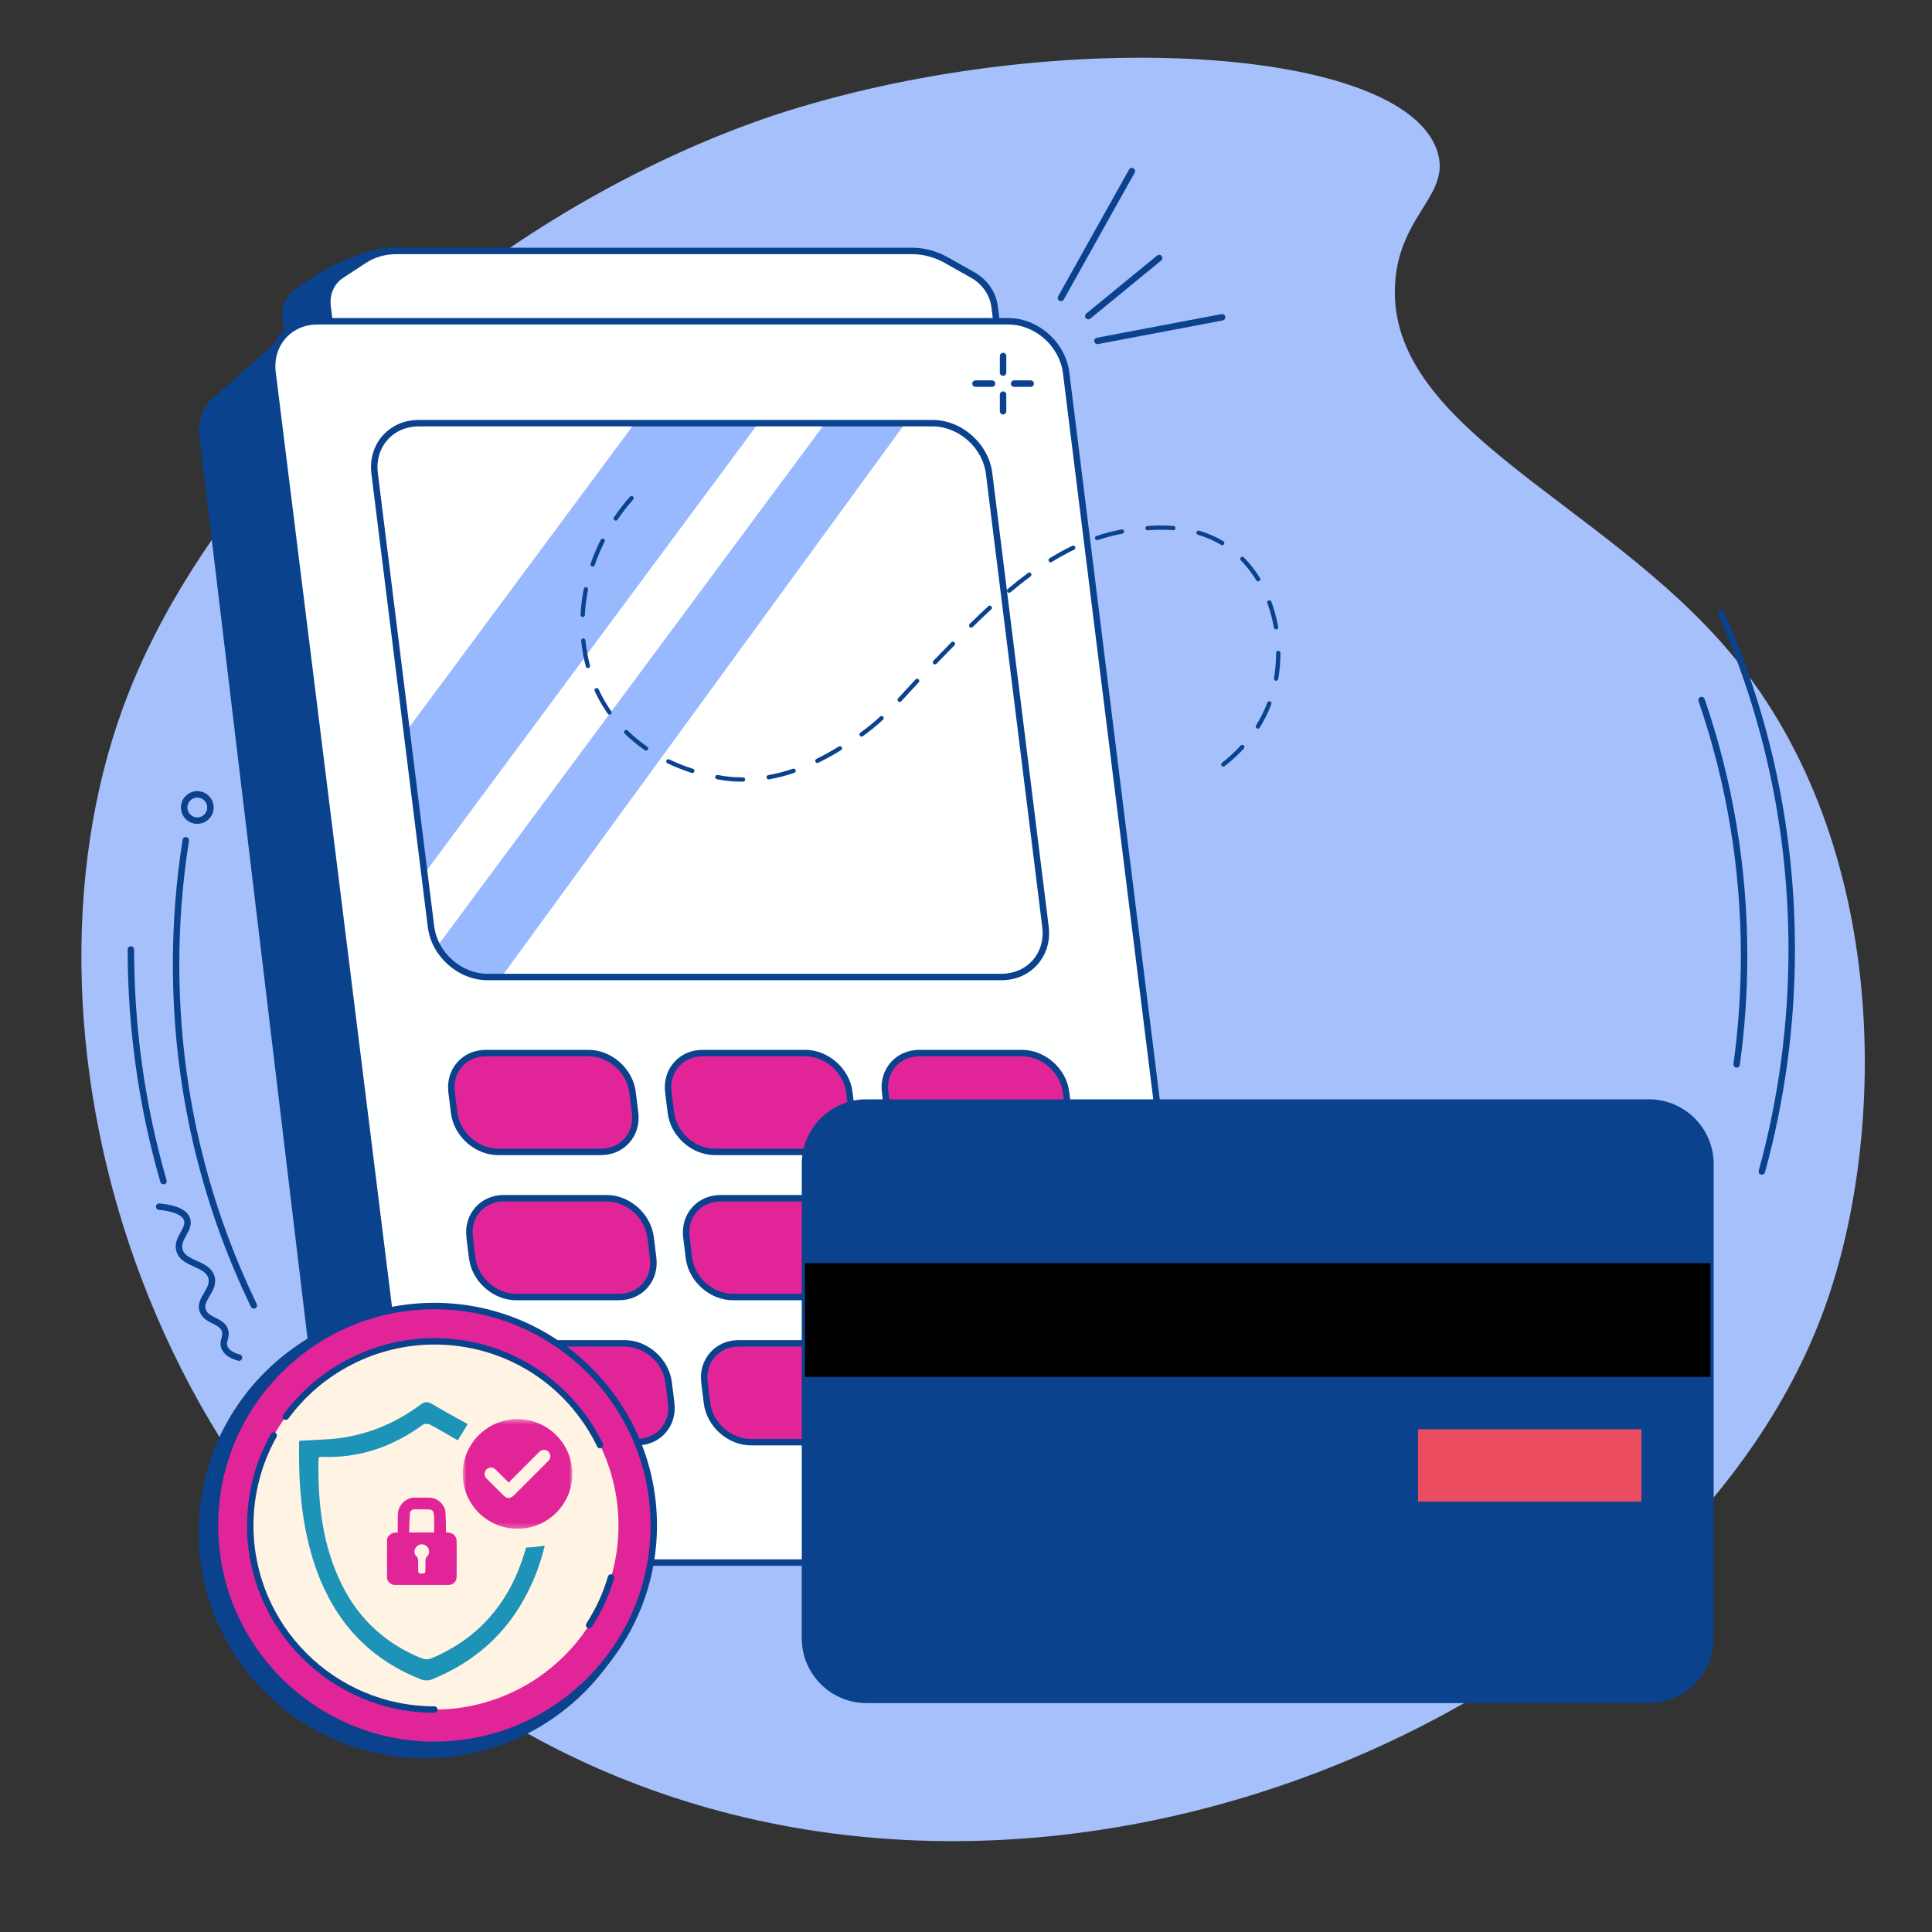 <svg width="375" height="375" viewBox="0 0 375 375" fill="none" xmlns="http://www.w3.org/2000/svg">
<rect x="0" y="0" width="375" height="375" fill="#333333" stroke="none"/>
<path d="M153.063 21.47C145.522 23.82 112.073 34.741 78.671 63.721C70.58 70.744 37.873 99.12 23.901 137.275C0.116 202.213 28.576 301.011 110.554 340.714C206.038 386.96 326.653 330.037 354.162 253.86C366.364 220.074 366.912 164.046 336.177 127.101C311.441 97.368 269.141 83.24 270.782 55.116C271.57 41.57 281.79 37.826 278.956 29.294C272.231 9.062 206.342 4.862 153.063 21.47Z" fill="#A6C0FB"/>
<path d="M168.283 51.208L76.011 48.028C73.734 48.028 68.503 49.278 61.925 53.015L57.504 55.918C55.534 57.212 54.521 59.523 54.832 62.015L56.37 74.384H185.832L184.294 62.015C183.983 59.523 182.396 57.212 180.107 55.918L174.962 53.015C172.869 51.833 170.559 51.208 168.283 51.208Z" fill="#0A428D"/>
<path d="M217.735 293.32L190.249 72.333C189.565 66.824 184.543 62.359 179.035 62.359L57.918 73.876L55.957 64.307L42.267 76.451C41.731 76.825 41.243 77.257 40.811 77.743C39.201 79.55 38.376 82.065 38.721 84.844L63.706 293.32C64.391 298.829 69.412 303.294 74.919 303.294H209.003C214.509 303.294 218.42 298.829 217.735 293.32Z" fill="#0A428D"/>
<path d="M177.04 48.706H76.913C74.637 48.706 72.482 49.332 70.683 50.512L66.262 53.417C64.293 54.711 63.279 57.02 63.589 59.513L65.128 71.881H194.593L193.052 59.513C192.744 57.02 191.156 54.711 188.865 53.417L183.719 50.512C181.626 49.332 179.316 48.706 177.04 48.706Z" fill="#FEFFFF"/>
<path d="M65.681 71.255H193.883L192.431 59.59C192.147 57.306 190.662 55.151 188.556 53.96L183.413 51.056C181.413 49.928 179.209 49.331 177.041 49.331H76.914C74.76 49.331 72.724 49.921 71.027 51.036L66.605 53.939C64.823 55.11 63.928 57.165 64.21 59.435L65.681 71.255ZM194.591 72.509H65.127C64.812 72.509 64.547 72.273 64.508 71.96L62.968 59.59C62.631 56.877 63.761 54.31 65.918 52.892L70.341 49.99C72.242 48.741 74.515 48.081 76.914 48.081H177.041C179.424 48.081 181.841 48.732 184.028 49.967L189.172 52.871C191.654 54.273 193.336 56.726 193.675 59.435L195.213 71.804C195.236 71.983 195.179 72.161 195.062 72.296C194.941 72.431 194.77 72.509 194.591 72.509Z" fill="#0A428D"/>
<path d="M195.717 62.359H61.634C56.126 62.359 52.216 66.824 52.902 72.333L80.388 293.32C81.073 298.829 86.094 303.294 91.601 303.294H225.685C231.194 303.294 235.103 298.829 234.418 293.32L206.931 72.333C206.248 66.824 201.227 62.359 195.717 62.359Z" fill="#FEFFFF"/>
<path d="M61.634 62.984C59.167 62.984 56.966 63.938 55.438 65.667C53.892 67.418 53.212 69.757 53.523 72.256L81.009 293.243C81.655 298.44 86.407 302.669 91.602 302.669H225.685C228.154 302.669 230.353 301.715 231.882 299.986C233.428 298.235 234.106 295.895 233.798 293.398L206.313 72.41C205.665 67.212 200.913 62.984 195.718 62.984H61.634ZM225.685 303.92H91.602C85.797 303.92 80.489 299.2 79.767 293.398L52.281 72.41C51.925 69.552 52.713 66.862 54.501 64.839C56.27 62.837 58.803 61.733 61.634 61.733H195.718C201.52 61.733 206.832 66.454 207.552 72.256L235.04 293.243C235.395 296.103 234.606 298.791 232.82 300.814C231.05 302.816 228.517 303.92 225.685 303.92Z" fill="#0A428D"/>
<path d="M116.621 223.581H96.689C92.495 223.581 88.672 220.182 88.151 215.988L87.653 211.998C87.132 207.803 90.109 204.404 94.303 204.404H114.236C118.43 204.404 122.252 207.803 122.774 211.998L123.271 215.988C123.793 220.182 120.815 223.581 116.621 223.581Z" fill="#E12599"/>
<path d="M94.303 205.027C92.467 205.027 90.832 205.737 89.696 207.02C88.548 208.32 88.043 210.06 88.274 211.92L88.77 215.91C89.254 219.795 92.806 222.956 96.689 222.956H116.621C118.457 222.956 120.092 222.248 121.227 220.964C122.376 219.665 122.881 217.923 122.65 216.065L122.153 212.075C121.67 208.188 118.118 205.027 114.236 205.027H94.303ZM116.621 224.207H96.689C92.196 224.207 88.088 220.555 87.529 216.065L87.033 212.075C86.757 209.854 87.37 207.765 88.76 206.192C90.135 204.634 92.104 203.778 94.303 203.778H114.236C118.728 203.778 122.836 207.431 123.395 211.92L123.891 215.91C124.168 218.129 123.554 220.221 122.165 221.793C120.789 223.349 118.821 224.207 116.621 224.207Z" fill="#0A428D"/>
<path d="M120.124 251.751H100.192C95.998 251.751 92.175 248.351 91.653 244.156L91.157 240.166C90.635 235.971 93.612 232.572 97.807 232.572H117.739C121.933 232.572 125.756 235.971 126.278 240.166L126.774 244.156C127.295 248.351 124.319 251.751 120.124 251.751Z" fill="#E12599"/>
<path d="M97.807 233.198C95.971 233.198 94.335 233.905 93.2 235.19C92.052 236.491 91.547 238.23 91.778 240.088L92.274 244.079C92.758 247.966 96.31 251.126 100.192 251.126H120.124C121.96 251.126 123.596 250.417 124.731 249.134C125.879 247.833 126.384 246.092 126.153 244.234L125.657 240.243C125.173 236.358 121.621 233.198 117.74 233.198H97.807ZM120.124 252.378H100.192C95.7 252.378 91.591 248.724 91.033 244.234L90.536 240.243C90.26 238.024 90.873 235.935 92.262 234.36C93.638 232.805 95.607 231.946 97.807 231.946H117.74C122.231 231.946 126.34 235.599 126.898 240.088L127.395 244.079C127.671 246.3 127.058 248.389 125.669 249.962C124.293 251.519 122.323 252.378 120.124 252.378Z" fill="#0A428D"/>
<path d="M123.629 279.92H103.696C99.502 279.92 95.68 276.519 95.158 272.327L94.661 268.334C94.139 264.142 97.116 260.741 101.311 260.741H121.243C125.437 260.741 129.26 264.142 129.781 268.334L130.278 272.327C130.799 276.519 127.823 279.92 123.629 279.92Z" fill="#E12599"/>
<path d="M101.31 261.366C99.475 261.366 97.839 262.073 96.704 263.359C95.556 264.659 95.05 266.398 95.282 268.258L95.778 272.249C96.262 276.134 99.813 279.295 103.696 279.295H123.629C125.464 279.295 127.1 278.587 128.235 277.302C129.383 276.001 129.888 274.262 129.657 272.404L129.161 268.413C128.677 264.527 125.125 261.366 121.242 261.366H101.31ZM123.629 280.545H103.696C99.204 280.545 95.095 276.892 94.537 272.404L94.04 268.413C93.763 266.192 94.378 264.103 95.766 262.53C97.142 260.973 99.111 260.115 101.31 260.115H121.242C125.735 260.115 129.844 263.769 130.402 268.258L130.898 272.249C131.175 274.468 130.561 276.557 129.172 278.13C127.797 279.688 125.828 280.545 123.629 280.545Z" fill="#0A428D"/>
<path d="M158.695 223.581H138.763C134.568 223.581 130.745 220.182 130.224 215.988L129.727 211.998C129.206 207.803 132.183 204.404 136.377 204.404H156.309C160.504 204.404 164.326 207.803 164.848 211.998L165.345 215.988C165.867 220.182 162.89 223.581 158.695 223.581Z" fill="#E12599"/>
<path d="M136.377 205.027C134.542 205.027 132.905 205.737 131.771 207.02C130.622 208.32 130.117 210.06 130.348 211.92L130.844 215.91C131.328 219.795 134.88 222.956 138.762 222.956H158.694C160.53 222.956 162.167 222.248 163.302 220.964C164.449 219.665 164.956 217.923 164.723 216.065L164.228 212.075C163.744 208.188 160.191 205.027 156.309 205.027H136.377ZM158.694 224.207H138.762C134.27 224.207 130.161 220.555 129.603 216.065L129.107 212.075C128.831 209.854 129.443 207.765 130.833 206.192C132.209 204.634 134.178 203.778 136.377 203.778H156.309C160.802 203.778 164.91 207.431 165.469 211.92L165.965 215.91C166.24 218.129 165.628 220.221 164.239 221.793C162.863 223.349 160.895 224.207 158.694 224.207Z" fill="#0A428D"/>
<path d="M162.199 251.751H142.266C138.072 251.751 134.25 248.351 133.727 244.156L133.231 240.166C132.71 235.971 135.686 232.572 139.881 232.572H159.814C164.007 232.572 167.831 235.971 168.352 240.166L168.848 244.156C169.37 248.351 166.392 251.751 162.199 251.751Z" fill="#E12599"/>
<path d="M139.88 233.198C138.044 233.198 136.409 233.905 135.275 235.19C134.126 236.489 133.621 238.23 133.852 240.088L134.348 244.079C134.832 247.966 138.383 251.126 142.266 251.126H162.199C164.035 251.126 165.67 250.417 166.804 249.134C167.953 247.833 168.458 246.094 168.227 244.234L167.731 240.243C167.246 236.358 163.697 233.198 159.813 233.198H139.88ZM162.199 252.378H142.266C137.773 252.378 133.665 248.724 133.107 244.234L132.611 240.243C132.334 238.024 132.947 235.935 134.337 234.36C135.712 232.805 137.681 231.946 139.88 231.946H159.813C164.305 231.946 168.414 235.599 168.973 240.088L169.467 244.079C169.746 246.3 169.131 248.389 167.741 249.962C166.365 251.519 164.398 252.378 162.199 252.378Z" fill="#0A428D"/>
<path d="M165.702 279.92H145.77C141.576 279.92 137.753 276.519 137.231 272.327L136.734 268.334C136.213 264.142 139.19 260.741 143.384 260.741H163.316C167.511 260.741 171.333 264.142 171.855 268.334L172.353 272.327C172.874 276.519 169.897 279.92 165.702 279.92Z" fill="#E12599"/>
<path d="M143.384 261.366C141.549 261.366 139.912 262.073 138.778 263.359C137.63 264.659 137.124 266.398 137.356 268.258L137.852 272.249C138.335 276.134 141.887 279.295 145.77 279.295H165.702C167.538 279.295 169.173 278.587 170.309 277.302C171.456 276.001 171.963 274.262 171.73 272.404L171.235 268.413C170.751 264.527 167.199 261.366 163.316 261.366H143.384ZM165.702 280.545H145.77C141.277 280.545 137.169 276.892 136.61 272.404L136.113 268.413C135.838 266.192 136.451 264.103 137.84 262.53C139.216 260.973 141.184 260.115 143.384 260.115H163.316C167.81 260.115 171.917 263.769 172.475 268.258L172.973 272.249C173.248 274.468 172.636 276.557 171.246 278.13C169.871 279.688 167.903 280.545 165.702 280.545Z" fill="#0A428D"/>
<path d="M200.768 223.581H180.836C176.642 223.581 172.819 220.182 172.298 215.988L171.8 211.998C171.279 207.803 174.256 204.404 178.451 204.404H198.383C202.577 204.404 206.4 207.803 206.922 211.998L207.419 215.988C207.94 220.182 204.963 223.581 200.768 223.581Z" fill="#E12599"/>
<path d="M178.451 205.027C176.616 205.027 174.98 205.737 173.844 207.02C172.697 208.32 172.192 210.062 172.423 211.92L172.919 215.91C173.402 219.795 176.954 222.956 180.836 222.956H200.768C202.604 222.956 204.239 222.248 205.375 220.964C206.522 219.665 207.029 217.923 206.797 216.065L206.301 212.075C205.818 208.188 202.265 205.027 198.383 205.027H178.451ZM200.768 224.207H180.836C176.345 224.207 172.235 220.555 171.678 216.065L171.18 212.075C170.905 209.854 171.517 207.765 172.906 206.192C174.283 204.634 176.252 203.778 178.451 203.778H198.383C202.876 203.778 206.984 207.431 207.544 211.92L208.039 215.91C208.314 218.129 207.702 220.221 206.313 221.793C204.937 223.349 202.969 224.207 200.768 224.207Z" fill="#0A428D"/>
<path d="M204.273 251.751H184.339C180.147 251.751 176.322 248.351 175.8 244.156L175.305 240.166C174.783 235.971 177.761 232.572 181.953 232.572H201.887C206.08 232.572 209.904 235.971 210.426 240.166L210.922 244.156C211.443 248.351 208.466 251.751 204.273 251.751Z" fill="#E12599"/>
<path d="M181.953 233.198C180.118 233.198 178.483 233.905 177.348 235.19C176.2 236.491 175.694 238.23 175.925 240.088L176.422 244.079C176.906 247.966 180.456 251.126 184.339 251.126H204.273C206.109 251.126 207.743 250.417 208.877 249.134C210.027 247.833 210.532 246.094 210.301 244.234L209.804 240.243C209.32 236.358 205.77 233.198 201.887 233.198H181.953ZM204.273 252.378H184.339C179.847 252.378 175.738 248.724 175.181 244.234L174.685 240.243C174.407 238.024 175.022 235.935 176.411 234.36C177.785 232.805 179.755 231.946 181.953 231.946H201.887C206.379 231.946 210.488 235.599 211.046 240.088L211.543 244.079C211.82 246.3 211.205 248.389 209.816 249.962C208.441 251.519 206.471 252.378 204.273 252.378Z" fill="#0A428D"/>
<path d="M207.776 279.92H187.844C183.649 279.92 179.827 276.519 179.305 272.327L178.808 268.334C178.286 264.142 181.264 260.741 185.458 260.741H205.39C209.585 260.741 213.407 264.142 213.929 268.334L214.426 272.327C214.948 276.519 211.97 279.92 207.776 279.92Z" fill="#E12599"/>
<path d="M185.458 261.366C183.623 261.366 181.986 262.073 180.852 263.359C179.704 264.659 179.198 266.398 179.43 268.258L179.925 272.249C180.409 276.134 183.961 279.295 187.844 279.295H207.776C209.612 279.295 211.248 278.587 212.382 277.302C213.53 276.001 214.036 274.262 213.805 272.404L213.309 268.413C212.825 264.527 209.273 261.366 205.39 261.366H185.458ZM207.776 280.545H187.844C183.351 280.545 179.243 276.892 178.685 272.404L178.188 268.413C177.912 266.192 178.524 264.103 179.914 262.53C181.291 260.973 183.259 260.115 185.458 260.115H205.39C209.884 260.115 213.992 263.769 214.549 268.258L215.047 272.249C215.322 274.468 214.71 276.557 213.32 278.13C211.945 279.688 209.977 280.545 207.776 280.545Z" fill="#0A428D"/>
<path d="M194.377 189.636H94.636C89.244 189.636 84.329 185.264 83.658 179.872L72.716 91.903C72.045 86.51 75.873 82.138 81.266 82.138H181.007C186.399 82.138 191.313 86.51 191.984 91.903L202.926 179.872C203.596 185.264 199.769 189.636 194.377 189.636Z" fill="white"/>
<path d="M123.191 82.138L78.927 141.834L82.377 169.568L147.207 82.138H123.191Z" fill="#99B9FF"/>
<path d="M160.16 82.138L84.744 183.846C86.45 187.229 90.013 189.636 93.847 189.636H97.329L175.706 82.138H160.16Z" fill="#99B9FF"/>
<path d="M81.266 82.763C78.853 82.763 76.702 83.696 75.209 85.385C73.698 87.095 73.033 89.384 73.337 91.826L84.279 179.795C84.911 184.877 89.557 189.012 94.636 189.012H194.377C196.788 189.012 198.937 188.079 200.434 186.389C201.945 184.677 202.611 182.39 202.304 179.949L191.363 91.979C190.731 86.898 186.084 82.763 181.007 82.763H81.266ZM194.377 190.262H94.636C88.948 190.262 83.744 185.636 83.037 179.949L72.095 91.979C71.746 89.176 72.519 86.54 74.271 84.556C76.006 82.595 78.49 81.513 81.266 81.513H181.007C186.694 81.513 191.896 86.138 192.606 91.826L203.547 179.795C203.894 182.598 203.123 185.234 201.372 187.216C199.637 189.18 197.152 190.262 194.377 190.262Z" fill="#0A428D"/>
<path d="M126.319 297.389C126.319 321.627 106.67 341.277 82.432 341.277C58.194 341.277 38.544 321.627 38.544 297.389C38.544 273.151 58.194 253.502 82.432 253.502C106.67 253.502 126.319 273.151 126.319 297.389Z" fill="#0A428D"/>
<path d="M126.892 296.086C126.892 319.604 107.827 338.67 84.308 338.67C60.79 338.67 41.724 319.604 41.724 296.086C41.724 272.568 60.79 253.502 84.308 253.502C107.827 253.502 126.892 272.568 126.892 296.086Z" fill="#E12599"/>
<path d="M84.308 254.128C61.172 254.128 42.35 272.95 42.35 296.086C42.35 319.223 61.172 338.045 84.308 338.045C107.444 338.045 126.267 319.223 126.267 296.086C126.267 272.95 107.444 254.128 84.308 254.128ZM84.308 339.297C60.482 339.297 41.099 319.912 41.099 296.086C41.099 272.261 60.482 252.877 84.308 252.877C108.134 252.877 127.518 272.261 127.518 296.086C127.518 319.912 108.134 339.297 84.308 339.297Z" fill="#0A428D"/>
<path d="M120.045 296.086C120.045 315.824 104.046 331.824 84.308 331.824C64.572 331.824 48.572 315.824 48.572 296.086C48.572 276.349 64.572 260.349 84.308 260.349C104.046 260.349 120.045 276.349 120.045 296.086Z" fill="#FFF4E3"/>
<path d="M90.78 276.41L88.859 279.572C87.062 278.543 85.284 277.481 83.456 276.513C83.096 276.322 82.405 276.303 82.102 276.525C76.222 280.828 69.707 283.075 62.377 282.78C62.257 282.775 62.136 282.804 61.964 282.823C61.915 282.953 61.816 283.096 61.813 283.24C61.677 291.744 62.555 300.065 66.458 307.797C69.765 314.348 74.857 318.994 81.642 321.802C82.454 322.139 83.148 322.137 83.96 321.788C93.123 317.847 98.891 310.941 101.778 301.497C101.885 301.149 101.99 300.8 102.112 300.4C102.702 300.353 103.308 300.315 103.91 300.252C104.47 300.194 105.026 300.108 105.727 300.016C104.948 303.302 103.822 306.317 102.35 309.206C98.293 317.17 91.999 322.677 83.761 326.004C83.197 326.232 82.385 326.222 81.813 326.001C70.86 321.749 64.128 313.65 60.725 302.601C58.462 295.252 57.93 287.677 58.049 280.036C58.05 279.92 58.095 279.805 58.13 279.647C60.075 279.546 62.013 279.477 63.945 279.337C70.49 278.863 76.356 276.535 81.607 272.661C82.483 272.014 83.047 272.015 83.942 272.557C86.159 273.899 88.456 275.112 90.78 276.41Z" fill="#1D93B8"/>
<path d="M86.98 297.473C86.859 297.465 86.739 297.46 86.591 297.453C86.584 297.313 86.574 297.193 86.57 297.073C86.536 295.882 86.549 294.687 86.458 293.501C86.351 292.103 84.978 290.786 83.584 290.716C82.53 290.664 81.471 290.702 80.415 290.689C78.887 290.67 77.223 292.109 77.226 293.982C77.228 294.634 77.207 295.286 77.201 295.938C77.197 296.44 77.201 296.941 77.201 297.441C76.883 297.472 76.647 297.484 76.416 297.521C75.816 297.618 75.127 298.303 75.124 298.869C75.108 301.33 75.107 303.792 75.12 306.254C75.124 306.941 75.879 307.639 76.57 307.64C80.089 307.646 83.608 307.646 87.127 307.639C87.915 307.637 88.621 306.963 88.628 306.168C88.651 303.83 88.654 301.492 88.637 299.153C88.629 298.179 87.959 297.542 86.98 297.473ZM82.895 302.117C82.649 302.368 82.575 302.621 82.581 302.953C82.592 303.616 82.582 304.279 82.553 304.942C82.535 305.349 82.437 305.416 82.026 305.424C81.225 305.441 81.185 305.404 81.171 304.611C81.166 304.319 81.17 304.027 81.17 303.734H81.162C81.162 303.543 81.157 303.352 81.163 303.161C81.177 302.747 81.15 302.398 80.801 302.05C80.243 301.493 80.362 300.619 80.953 300.097C81.504 299.612 82.35 299.643 82.885 300.168C83.407 300.682 83.434 301.566 82.895 302.117ZM84.266 297.447H79.414C79.457 296.212 79.471 295.002 79.553 293.796C79.589 293.273 79.955 292.967 80.491 292.957C81.456 292.94 82.423 292.961 83.389 292.997C83.811 293.012 84.107 293.288 84.176 293.703C84.236 294.067 84.257 294.44 84.262 294.809C84.274 295.674 84.266 296.538 84.266 297.447Z" fill="#E12599"/>
<mask id="mask0_188_40224" style="mask-type:luminance" maskUnits="userSpaceOnUse" x="89" y="275" width="23" height="22">
<path d="M89.789 275.431H111.087V296.737H89.789V275.431Z" fill="white"/>
</mask>
<g mask="url(#mask0_188_40224)">
<path d="M100.445 275.451C94.567 275.451 89.803 280.215 89.803 286.092C89.803 291.969 94.567 296.733 100.445 296.733C106.323 296.733 111.087 291.969 111.087 286.092C111.087 280.215 106.322 275.451 100.445 275.451ZM106.56 283.407C106.478 283.517 106.379 283.615 106.281 283.713C104.123 285.873 101.963 288.032 99.803 290.192C99.043 290.95 98.415 290.952 97.661 290.199C96.593 289.132 95.525 288.065 94.458 286.997C94.103 286.641 93.976 286.216 94.116 285.731C94.253 285.257 94.584 284.97 95.061 284.87C95.531 284.77 95.916 284.951 96.246 285.281C96.978 286.015 97.712 286.748 98.447 287.48C98.536 287.568 98.628 287.652 98.779 287.796C98.865 287.678 98.927 287.564 99.016 287.476C100.871 285.616 102.728 283.757 104.587 281.899C104.847 281.638 105.13 281.436 105.514 281.423C106.035 281.405 106.437 281.613 106.677 282.077C106.916 282.539 106.872 282.989 106.56 283.407Z" fill="#E12599"/>
</g>
<path d="M114.353 316.069C114.237 316.069 114.119 316.037 114.014 315.971C113.723 315.782 113.64 315.396 113.828 315.105C115.649 312.285 117.052 309.226 117.997 306.014C118.094 305.683 118.442 305.495 118.774 305.591C119.105 305.687 119.294 306.037 119.197 306.368C118.218 309.693 116.766 312.861 114.879 315.784C114.76 315.969 114.558 316.069 114.353 316.069Z" fill="#0A428D"/>
<path d="M116.476 281.124C116.244 281.124 116.02 280.996 115.913 280.772C109.985 268.561 97.875 260.975 84.308 260.975C73.165 260.975 62.572 266.347 55.974 275.347C55.77 275.625 55.378 275.686 55.099 275.481C54.821 275.278 54.76 274.886 54.965 274.607C61.798 265.289 72.768 259.723 84.308 259.723C91.266 259.723 98.028 261.695 103.863 265.424C109.544 269.054 114.1 274.174 117.038 280.226C117.19 280.536 117.059 280.91 116.748 281.061C116.661 281.105 116.568 281.124 116.476 281.124Z" fill="#0A428D"/>
<path d="M84.308 332.449C64.258 332.449 47.946 316.137 47.946 296.086C47.946 289.859 49.548 283.714 52.578 278.313C52.747 278.013 53.127 277.905 53.43 278.075C53.731 278.243 53.838 278.625 53.669 278.928C50.743 284.139 49.197 290.073 49.197 296.086C49.197 315.448 64.948 331.198 84.308 331.198C84.654 331.198 84.934 331.477 84.934 331.823C84.934 332.168 84.654 332.449 84.308 332.449Z" fill="#0A428D"/>
<path d="M205.926 58.454C205.823 58.454 205.718 58.428 205.621 58.376C205.32 58.207 205.213 57.825 205.38 57.523L219.145 32.917C219.314 32.615 219.693 32.508 219.996 32.677C220.295 32.846 220.404 33.224 220.235 33.527L206.473 58.135C206.359 58.34 206.144 58.454 205.926 58.454Z" fill="#0A428D"/>
<path d="M211.237 61.978C211.056 61.978 210.876 61.901 210.754 61.748C210.535 61.482 210.573 61.087 210.84 60.869L224.592 49.6C224.859 49.381 225.255 49.419 225.474 49.686C225.69 49.955 225.654 50.349 225.385 50.568L211.635 61.837C211.516 61.933 211.378 61.978 211.237 61.978Z" fill="#0A428D"/>
<path d="M213.016 66.796C212.722 66.796 212.457 66.588 212.402 66.289C212.338 65.948 212.56 65.622 212.9 65.558L237.09 60.969C237.43 60.905 237.756 61.128 237.82 61.468C237.885 61.806 237.661 62.134 237.322 62.199L213.132 66.785C213.092 66.794 213.053 66.796 213.016 66.796Z" fill="#0A428D"/>
<path d="M194.697 72.944C194.351 72.944 194.07 72.666 194.07 72.32V69.1C194.07 68.757 194.351 68.476 194.697 68.476C195.043 68.476 195.323 68.757 195.323 69.1V72.32C195.323 72.666 195.043 72.944 194.697 72.944Z" fill="#0A428D"/>
<path d="M194.697 80.441C194.352 80.441 194.07 80.162 194.07 79.817V76.598C194.07 76.251 194.352 75.972 194.697 75.972C195.044 75.972 195.322 76.251 195.322 76.598V79.817C195.322 80.162 195.044 80.441 194.697 80.441Z" fill="#0A428D"/>
<path d="M192.557 75.086H189.339C188.993 75.086 188.714 74.804 188.714 74.46C188.714 74.115 188.993 73.834 189.339 73.834H192.557C192.901 73.834 193.183 74.115 193.183 74.46C193.183 74.804 192.901 75.086 192.557 75.086Z" fill="#0A428D"/>
<path d="M200.054 75.086H196.836C196.489 75.086 196.211 74.804 196.211 74.46C196.211 74.115 196.489 73.834 196.836 73.834H200.054C200.401 73.834 200.679 74.115 200.679 74.46C200.679 74.804 200.401 75.086 200.054 75.086Z" fill="#0A428D"/>
<path d="M119.517 101.056C119.436 101.056 119.354 101.031 119.283 100.983C119.092 100.854 119.042 100.593 119.172 100.404C120.112 99.019 121.156 97.675 122.27 96.409C122.423 96.236 122.686 96.219 122.859 96.373C123.032 96.525 123.048 96.789 122.896 96.96C121.804 98.201 120.783 99.516 119.862 100.872C119.781 100.991 119.65 101.056 119.517 101.056ZM222.739 102.93C222.524 102.93 222.341 102.765 222.323 102.546C222.305 102.317 222.477 102.116 222.707 102.098C224.501 101.957 226.165 101.952 227.773 102.084C228.002 102.104 228.174 102.305 228.155 102.534C228.135 102.765 227.935 102.932 227.705 102.916C226.139 102.789 224.52 102.793 222.771 102.93C222.758 102.93 222.751 102.93 222.739 102.93ZM212.945 104.851C212.77 104.851 212.607 104.742 212.547 104.567C212.475 104.347 212.593 104.112 212.812 104.039C214.42 103.502 216.065 103.071 217.702 102.761C217.928 102.719 218.146 102.868 218.188 103.093C218.232 103.32 218.083 103.537 217.856 103.581C216.257 103.883 214.647 104.304 213.076 104.829C213.033 104.845 212.989 104.851 212.945 104.851ZM237.225 105.821C237.153 105.821 237.08 105.801 237.014 105.761C235.636 104.939 234.127 104.28 232.533 103.804C232.312 103.738 232.187 103.506 232.252 103.285C232.32 103.064 232.551 102.938 232.771 103.004C234.434 103.502 236.005 104.186 237.44 105.044C237.637 105.164 237.703 105.419 237.583 105.617C237.506 105.747 237.368 105.821 237.225 105.821ZM203.93 109.145C203.79 109.145 203.652 109.075 203.575 108.946C203.454 108.751 203.515 108.494 203.711 108.373C205.186 107.463 206.675 106.644 208.134 105.944C208.341 105.843 208.592 105.932 208.691 106.139C208.793 106.346 208.704 106.595 208.493 106.694C207.061 107.385 205.6 108.188 204.149 109.081C204.081 109.125 204.006 109.145 203.93 109.145ZM115.031 109.971C114.986 109.971 114.939 109.963 114.894 109.948C114.677 109.872 114.561 109.634 114.637 109.418C115.185 107.835 115.848 106.269 116.608 104.762C116.712 104.555 116.962 104.471 117.168 104.576C117.374 104.68 117.456 104.931 117.353 105.136C116.61 106.611 115.961 108.143 115.425 109.69C115.365 109.862 115.204 109.971 115.031 109.971ZM244.216 112.847C244.073 112.847 243.937 112.775 243.858 112.649C242.984 111.221 241.97 109.922 240.848 108.783C240.688 108.619 240.69 108.354 240.853 108.194C241.017 108.032 241.282 108.034 241.445 108.198C242.609 109.379 243.66 110.732 244.568 112.211C244.69 112.408 244.63 112.664 244.433 112.786C244.365 112.827 244.289 112.847 244.216 112.847ZM195.87 115.061C195.75 115.061 195.633 115.011 195.549 114.912C195.402 114.737 195.426 114.474 195.601 114.325C196.938 113.198 198.266 112.147 199.544 111.204C199.73 111.064 199.99 111.104 200.127 111.289C200.265 111.474 200.225 111.737 200.04 111.872C198.776 112.808 197.462 113.847 196.139 114.964C196.061 115.03 195.965 115.061 195.87 115.061ZM113.099 119.759C113.092 119.759 113.085 119.759 113.078 119.759C112.847 119.747 112.671 119.55 112.683 119.321C112.769 117.653 112.98 115.965 113.31 114.299C113.355 114.074 113.573 113.925 113.801 113.972C114.027 114.016 114.174 114.235 114.129 114.462C113.806 116.086 113.6 117.736 113.516 119.363C113.504 119.586 113.32 119.759 113.099 119.759ZM188.498 121.831C188.391 121.831 188.283 121.789 188.202 121.706C188.04 121.541 188.042 121.276 188.208 121.115C189.499 119.847 190.688 118.714 191.837 117.653C192.008 117.496 192.273 117.507 192.428 117.675C192.583 117.844 192.573 118.109 192.403 118.264C191.259 119.321 190.077 120.448 188.791 121.712C188.712 121.791 188.603 121.831 188.498 121.831ZM247.676 122.176C247.474 122.176 247.299 122.033 247.264 121.829C246.977 120.193 246.549 118.592 245.991 117.073C245.912 116.857 246.023 116.618 246.24 116.538C246.455 116.458 246.696 116.57 246.775 116.787C247.349 118.351 247.789 120 248.086 121.686C248.126 121.913 247.974 122.13 247.747 122.17C247.721 122.173 247.697 122.176 247.676 122.176ZM181.474 128.96C181.368 128.96 181.265 128.922 181.183 128.842C181.018 128.683 181.014 128.419 181.173 128.253C182.349 127.037 183.511 125.838 184.664 124.664C184.827 124.499 185.09 124.497 185.256 124.658C185.419 124.819 185.422 125.083 185.259 125.247C184.106 126.422 182.946 127.62 181.772 128.834C181.692 128.918 181.581 128.96 181.474 128.96ZM114.111 129.676C113.927 129.676 113.758 129.555 113.709 129.368C113.276 127.755 112.971 126.078 112.801 124.383C112.778 124.154 112.945 123.949 113.174 123.925C113.407 123.907 113.608 124.071 113.631 124.299C113.796 125.95 114.094 127.582 114.514 129.151C114.574 129.374 114.442 129.603 114.219 129.663C114.183 129.672 114.146 129.676 114.111 129.676ZM247.689 132.136C247.668 132.136 247.642 132.135 247.618 132.13C247.391 132.09 247.239 131.874 247.279 131.647C247.554 130.069 247.694 128.44 247.694 126.806V126.739C247.694 126.507 247.88 126.32 248.111 126.32C248.343 126.32 248.53 126.507 248.53 126.739V126.802C248.53 128.488 248.386 130.164 248.101 131.79C248.066 131.993 247.891 132.136 247.689 132.136ZM174.619 136.247C174.518 136.247 174.415 136.21 174.337 136.134C174.167 135.978 174.158 135.714 174.315 135.545C174.769 135.057 175.237 134.551 175.726 134.02C176.347 133.345 177.002 132.632 177.714 131.875C177.869 131.706 178.133 131.697 178.303 131.854C178.469 132.011 178.479 132.276 178.323 132.445C177.616 133.202 176.961 133.912 176.338 134.585C175.848 135.117 175.382 135.626 174.927 136.114C174.842 136.201 174.731 136.247 174.619 136.247ZM118.306 138.707C118.174 138.707 118.046 138.646 117.965 138.531C117.766 138.248 117.572 137.961 117.381 137.668C116.654 136.547 115.998 135.36 115.431 134.135C115.334 133.926 115.426 133.677 115.635 133.582C115.844 133.485 116.091 133.576 116.189 133.785C116.738 134.973 117.375 136.128 118.081 137.215C118.265 137.497 118.454 137.778 118.646 138.051C118.779 138.238 118.733 138.498 118.545 138.63C118.473 138.684 118.388 138.707 118.306 138.707ZM244.15 141.431C244.077 141.431 243.998 141.411 243.931 141.369C243.736 141.246 243.677 140.989 243.798 140.793C244.673 139.394 245.408 137.914 245.985 136.392C246.067 136.178 246.31 136.068 246.523 136.152C246.738 136.232 246.847 136.474 246.766 136.689C246.169 138.262 245.408 139.791 244.507 141.236C244.427 141.361 244.292 141.431 244.15 141.431ZM167.238 142.966C167.106 142.966 166.98 142.904 166.898 142.789C166.765 142.601 166.808 142.34 166.996 142.207C168.363 141.234 169.58 140.241 170.826 139.084C170.995 138.927 171.259 138.937 171.415 139.104C171.572 139.273 171.562 139.537 171.393 139.695C170.121 140.878 168.877 141.891 167.48 142.888C167.406 142.938 167.322 142.966 167.238 142.966ZM125.399 145.689C125.317 145.689 125.235 145.665 125.163 145.615C123.752 144.644 122.435 143.559 121.248 142.394C121.083 142.233 121.081 141.968 121.242 141.803C121.403 141.64 121.667 141.638 121.832 141.799C122.985 142.93 124.265 143.983 125.636 144.929C125.826 145.059 125.873 145.321 125.742 145.51C125.662 145.627 125.531 145.689 125.399 145.689ZM158.652 148.096C158.499 148.096 158.352 148.01 158.279 147.863C158.177 147.657 158.263 147.407 158.468 147.305C159.824 146.636 161.204 145.87 162.815 144.896C163.012 144.777 163.269 144.841 163.389 145.036C163.508 145.233 163.444 145.49 163.247 145.61C161.615 146.598 160.215 147.373 158.838 148.051C158.778 148.082 158.717 148.096 158.652 148.096ZM237.452 148.802C237.326 148.802 237.205 148.746 237.123 148.641C236.98 148.46 237.014 148.197 237.195 148.056C238.502 147.036 239.721 145.912 240.818 144.712C240.973 144.543 241.236 144.53 241.408 144.686C241.577 144.841 241.59 145.105 241.433 145.275C240.307 146.509 239.05 147.665 237.706 148.715C237.631 148.775 237.541 148.802 237.452 148.802ZM134.379 150.04C134.337 150.04 134.294 150.034 134.252 150.022C132.62 149.496 131.037 148.868 129.548 148.151C129.34 148.051 129.253 147.803 129.353 147.594C129.453 147.389 129.702 147.299 129.909 147.399C131.364 148.1 132.911 148.715 134.507 149.228C134.726 149.298 134.846 149.533 134.776 149.751C134.72 149.929 134.555 150.04 134.379 150.04ZM149.2 151.276C149 151.276 148.824 151.135 148.79 150.93C148.748 150.703 148.901 150.488 149.128 150.448C150.71 150.171 152.317 149.758 153.905 149.215C154.122 149.141 154.361 149.256 154.435 149.475C154.511 149.692 154.393 149.929 154.176 150.005C152.548 150.56 150.897 150.988 149.272 151.27C149.247 151.275 149.222 151.276 149.2 151.276ZM144.09 151.722C143.563 151.722 143.03 151.708 142.51 151.681C142.279 151.668 141.039 151.593 139.163 151.25C138.936 151.209 138.785 150.992 138.827 150.766C138.868 150.54 139.084 150.391 139.311 150.431C141.139 150.763 142.332 150.837 142.553 150.849C143.06 150.875 143.578 150.886 144.09 150.886H144.217C144.219 150.886 144.221 150.886 144.221 150.886C144.45 150.886 144.637 151.073 144.639 151.301C144.64 151.531 144.455 151.718 144.224 151.721L144.09 151.722Z" fill="#0A428D"/>
<path d="M46.389 264.141C46.334 264.141 46.277 264.133 46.221 264.118C44.494 263.638 43.404 262.839 42.978 261.74C42.666 260.935 42.846 260.279 42.99 259.753C43.103 259.346 43.2 258.992 43.103 258.555C42.927 257.765 42.295 257.411 41.279 256.903C40.346 256.433 39.289 255.905 38.807 254.721C38.219 253.279 38.957 252.033 39.608 250.934C40.175 249.977 40.711 249.073 40.436 248.087C40.121 246.96 38.932 246.427 37.673 245.861C36.269 245.232 34.678 244.517 34.222 242.81C33.842 241.381 34.493 240.198 35.068 239.155C35.547 238.285 35.96 237.535 35.691 236.827C35.297 235.787 33.62 235.099 30.839 234.836C30.495 234.804 30.244 234.498 30.276 234.154C30.308 233.81 30.617 233.557 30.958 233.59C34.338 233.913 36.269 234.825 36.861 236.384C37.335 237.631 36.712 238.761 36.163 239.757C35.657 240.676 35.18 241.543 35.432 242.489C35.733 243.621 36.924 244.155 38.185 244.72C39.584 245.347 41.169 246.058 41.641 247.75C42.059 249.25 41.329 250.485 40.684 251.572C40.109 252.544 39.612 253.381 39.966 254.249C40.27 254.998 41.032 255.379 41.84 255.784C42.858 256.294 44.011 256.872 44.324 258.285C44.488 259.024 44.327 259.612 44.197 260.084C44.073 260.54 43.982 260.869 44.145 261.29C44.42 261.999 45.23 262.546 46.556 262.913C46.889 263.005 47.084 263.351 46.991 263.684C46.914 263.959 46.663 264.141 46.389 264.141Z" fill="#0A428D"/>
<path d="M38.289 154.81C37.875 154.81 37.474 154.943 37.136 155.198C36.726 155.506 36.46 155.956 36.388 156.464C36.316 156.975 36.447 157.482 36.756 157.892C37.065 158.302 37.515 158.569 38.025 158.64C38.534 158.712 39.04 158.582 39.45 158.272C39.861 157.964 40.127 157.512 40.198 157.003C40.271 156.494 40.14 155.988 39.831 155.578C39.522 155.168 39.072 154.901 38.563 154.829C38.471 154.816 38.38 154.81 38.289 154.81ZM38.301 159.91C38.151 159.91 38 159.899 37.85 159.879C37.01 159.76 36.266 159.321 35.756 158.644C35.246 157.965 35.031 157.13 35.149 156.291C35.268 155.451 35.707 154.707 36.384 154.198C37.063 153.688 37.899 153.472 38.738 153.591C39.578 153.708 40.32 154.147 40.831 154.826C41.341 155.502 41.557 156.338 41.438 157.179C41.319 158.018 40.881 158.762 40.203 159.271C39.647 159.69 38.984 159.91 38.301 159.91Z" fill="#0A428D"/>
<path d="M341.972 228.016C341.918 228.016 341.862 228.01 341.806 227.995C341.473 227.902 341.279 227.558 341.369 227.226C345.201 213.312 347.144 198.87 347.144 184.299C347.144 161.669 342.55 139.787 333.492 119.261C333.353 118.945 333.496 118.576 333.812 118.437C334.128 118.296 334.497 118.44 334.638 118.755C343.767 139.442 348.396 161.494 348.396 184.299C348.396 198.982 346.437 213.535 342.577 227.557C342.499 227.834 342.249 228.016 341.972 228.016Z" fill="#0A428D"/>
<path d="M31.728 229.879C31.457 229.879 31.206 229.701 31.127 229.427C26.916 214.827 24.781 199.644 24.781 184.3C24.781 183.954 25.061 183.674 25.406 183.674C25.752 183.674 26.031 183.954 26.031 184.3C26.031 199.527 28.151 214.593 32.33 229.08C32.426 229.411 32.234 229.759 31.902 229.853C31.844 229.87 31.786 229.879 31.728 229.879Z" fill="#0A428D"/>
<path d="M49.27 254.002C49.038 254.002 48.814 253.873 48.706 253.648C38.652 232.822 33.554 210.442 33.554 187.131C33.554 179.043 34.189 170.924 35.443 162.998C35.497 162.655 35.818 162.423 36.159 162.478C36.5 162.53 36.732 162.852 36.679 163.192C35.435 171.054 34.804 179.109 34.804 187.131C34.804 210.251 39.86 232.449 49.833 253.105C49.983 253.415 49.853 253.79 49.542 253.939C49.454 253.982 49.361 254.002 49.27 254.002Z" fill="#0A428D"/>
<path d="M337.081 207.224C337.051 207.224 337.023 207.222 336.995 207.218C336.653 207.171 336.413 206.855 336.461 206.513C337.415 199.602 337.901 192.534 337.901 185.505C337.901 168.575 335.137 151.947 329.686 136.088C329.574 135.763 329.747 135.407 330.075 135.292C330.402 135.184 330.756 135.354 330.87 135.681C336.366 151.671 339.151 168.434 339.151 185.505C339.151 192.59 338.663 199.715 337.699 206.683C337.657 206.997 337.388 207.224 337.081 207.224Z" fill="#0A428D"/>
<path d="M320.055 214H168.19C161.595 214 156.247 219.345 156.247 225.941V318.001C156.247 324.597 161.595 329.943 168.19 329.943H320.055C326.652 329.943 331.997 324.597 331.997 318.001V225.941C331.997 219.345 326.652 214 320.055 214Z" fill="#0A428D"/>
<path d="M168.19 214.625C161.95 214.625 156.872 219.701 156.872 225.941V318.001C156.872 324.242 161.95 329.317 168.19 329.317H320.055C326.295 329.317 331.372 324.242 331.372 318.001V225.941C331.372 219.701 326.295 214.625 320.055 214.625H168.19ZM320.055 330.569H168.19C161.26 330.569 155.621 324.931 155.621 318.001V225.941C155.621 219.011 161.26 213.375 168.19 213.375H320.055C326.986 213.375 332.622 219.011 332.622 225.941V318.001C332.622 324.931 326.986 330.569 320.055 330.569Z" fill="#0A428D"/>
<path d="M331.997 267.257H156.247V245.192H331.997V267.257Z" fill="black"/>
<path d="M318.6 291.47H275.229V277.413H318.6V291.47Z" fill="#EC4C60"/>
</svg>

